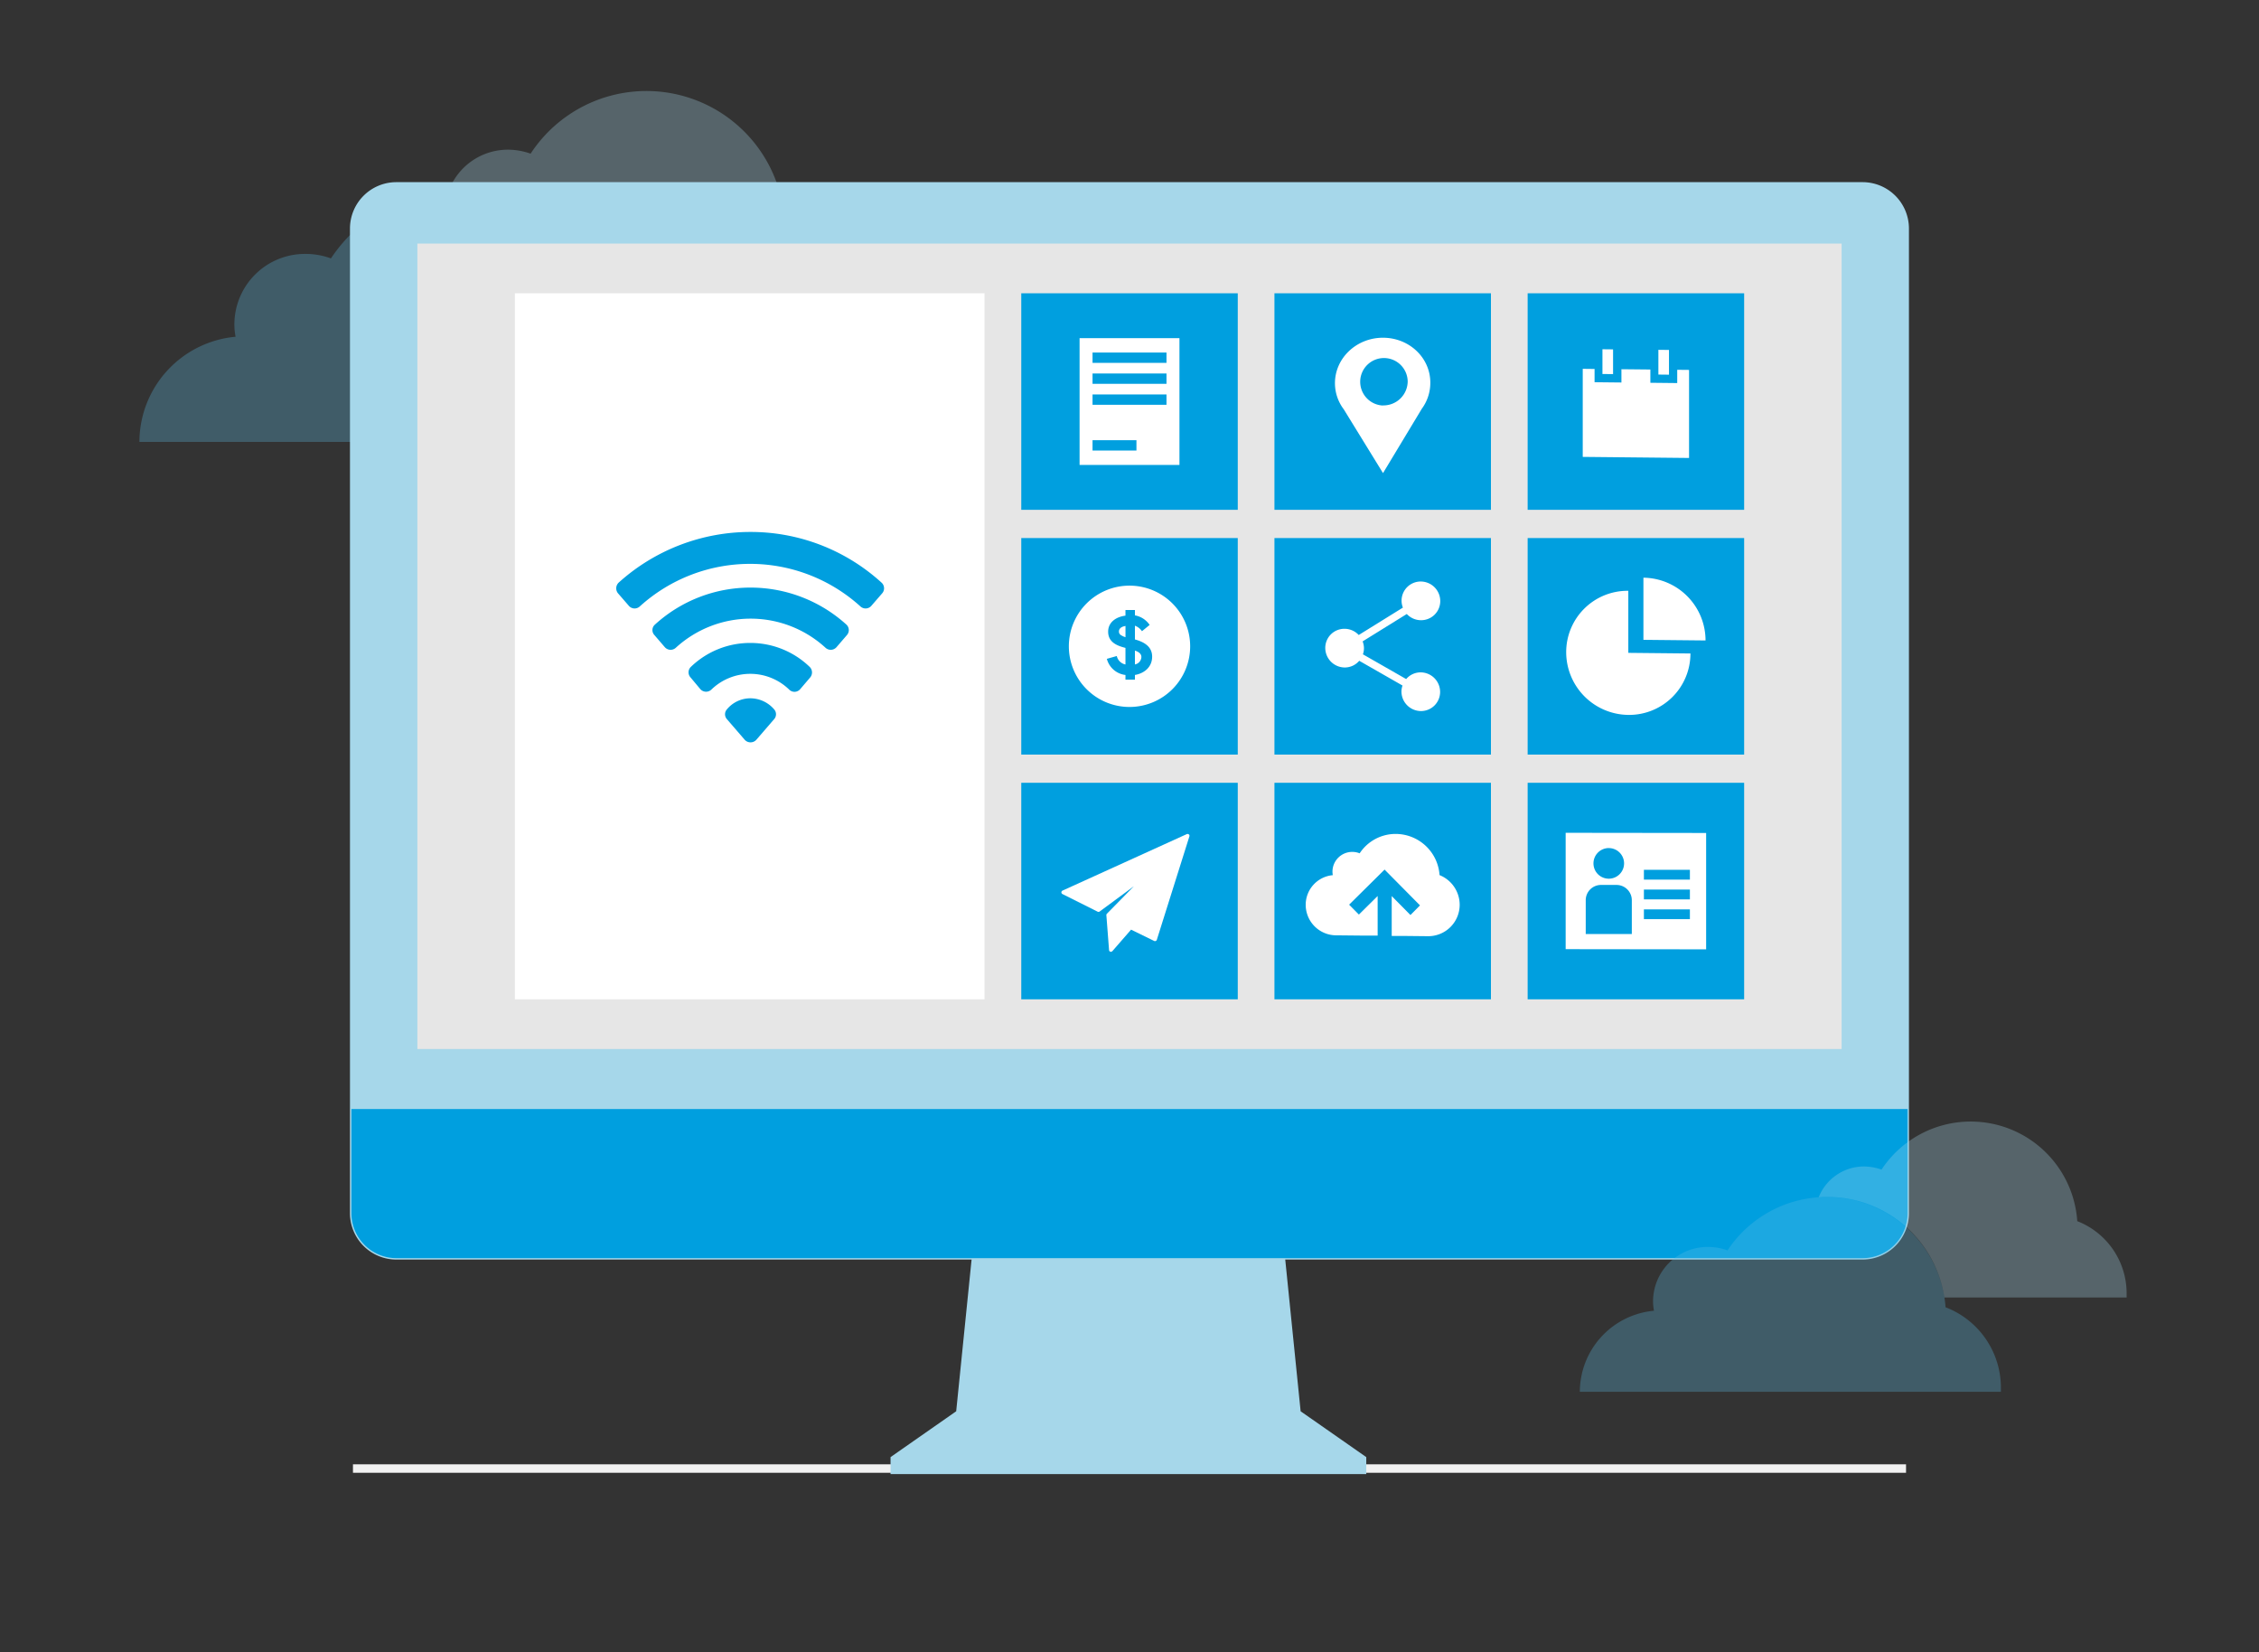 <?xml version="1.0" encoding="UTF-8"?>
<svg xmlns="http://www.w3.org/2000/svg" id="Layer_1" width="800" height="585" viewBox="0 0 800 585">
  <rect x="0" y="0" width="800" height="585" fill="#333333" stroke="none"/>
  <title>Artboard 1 copy1</title>
  <rect x="125" y="518.5" width="550" height="3" style="fill:#f2f2f2"></rect>
  <g style="opacity:0.3">
    <path d="M277.82,78.08a49,49,0,0,0-89.91-23.67A24.18,24.18,0,0,0,180,53a22.37,22.37,0,0,0-20.93,14.14A32.62,32.62,0,0,1,162.8,67c27.42,0,50.22,20.06,54,46.18h83.7v-1.88A35.57,35.57,0,0,0,277.82,78.08Z" style="fill:#a7d7ea"></path>
  </g>
  <g style="opacity:0.3;isolation:isolate">
    <path d="M242.75,154.42a39.55,39.55,0,0,0-25.4-36.8C215.62,89.34,191.81,67,162.95,67A54.85,54.85,0,0,0,117.2,91.5a25.91,25.91,0,0,0-8.95-1.59,25,25,0,0,0-25.25,25,22,22,0,0,0,.43,4.33,37.47,37.47,0,0,0-34.06,37.23H242.75Z" style="fill:#5dbbe5"></path>
  </g>
  <path d="M659.63,65H140.37a15.93,15.93,0,0,0-15.93,15.93V429.57a15.93,15.93,0,0,0,15.93,15.93H344.63L339.1,500l-23.22,16.21v5.26H483.35v-5.26L460.13,500,454.6,445.5h205a15.93,15.93,0,0,0,15.93-15.93V80.93A15.93,15.93,0,0,0,659.63,65Z" style="fill:#a6d7ea;stroke:#a6d7ea;stroke-miterlimit:10"></path>
  <path d="M124.44,392.7v36.87a15.93,15.93,0,0,0,15.93,15.93H659.63a15.93,15.93,0,0,0,15.93-15.93V392.7Z" style="fill:#009fdf"></path>
  <rect x="147.81" y="86.25" width="504.38" height="285.2" style="fill:#e6e6e6"></rect>
  <rect x="182.33" y="103.85" width="166.33" height="250" style="fill:#fff"></rect>
  <rect x="361.67" y="103.85" width="76.67" height="76.67" style="fill:#009fdf"></rect>
  <rect x="361.67" y="190.52" width="76.67" height="76.67" style="fill:#009fdf"></rect>
  <rect x="361.67" y="277.18" width="76.67" height="76.67" style="fill:#009fdf"></rect>
  <rect x="451.33" y="103.85" width="76.67" height="76.67" style="fill:#009fdf"></rect>
  <rect x="451.33" y="190.52" width="76.67" height="76.67" style="fill:#009fdf"></rect>
  <rect x="451.33" y="277.18" width="76.67" height="76.67" style="fill:#009fdf"></rect>
  <rect x="541" y="103.85" width="76.67" height="76.67" style="fill:#009fdf"></rect>
  <rect x="541" y="190.52" width="76.67" height="76.67" style="fill:#009fdf"></rect>
  <rect x="541" y="277.18" width="76.67" height="76.67" style="fill:#009fdf"></rect>
  <path d="M417.69,164.63l-35.37,0V119.74l35.37,0Zm-4.59-39.8-26.19,0v3.66l26.19,0Zm0,7.42-26.19,0v3.66l26.19,0Zm0,7.42-26.19,0v3.66l26.19,0Zm-10.64,16.2-15.55,0v3.66l15.55,0Z" style="fill:#fff"></path>
  <path d="M489.61,119.59c-9.34.07-16.88,7.3-16.85,16.15a15.32,15.32,0,0,0,3.11,9.18l13.91,22.6,13.75-22.8a15.42,15.42,0,0,0,3-9.22C506.55,126.64,499,119.52,489.61,119.59Zm.08,24a8.41,8.41,0,1,1,8.83-8.46A8.59,8.59,0,0,1,489.69,143.55Z" style="fill:#fff"></path>
  <polygon points="591.05 123.91 587.3 123.87 587.3 132.63 591.05 132.67 591.05 123.91" style="fill:#fff"></polygon>
  <polygon points="571.25 123.71 567.49 123.67 567.49 132.43 571.25 132.47 571.25 123.71" style="fill:#fff"></polygon>
  <polygon points="593.97 130.94 593.97 135.64 584.46 135.54 584.46 130.84 574.21 130.74 574.21 135.44 564.7 135.34 564.7 130.65 560.51 130.6 560.51 161.78 598.16 162.16 598.16 130.98 593.97 130.94" style="fill:#fff"></polygon>
  <path d="M401.92,230.37v4.9a2.78,2.78,0,0,0,2.29-2.61C404.21,231.35,403,230.72,401.92,230.37Z" style="fill:#fff"></path>
  <path d="M415.19,213.66a21.48,21.48,0,1,0,0,30.38A21.48,21.48,0,0,0,415.19,213.66ZM401.92,239v1.66h-3.35V239a7.71,7.71,0,0,1-6.59-5.71l3.52-1a3.92,3.92,0,0,0,3.07,3v-5.88c-3.14-.78-6.13-2.08-6.13-5.74,0-3.49,3-5.29,6.13-5.67V216h3.35v1.9a7.93,7.93,0,0,1,5.21,3.38l-2.71,2.22a5.22,5.22,0,0,0-2.5-1.94v4.86c3.1.85,6.1,2.43,6.1,6.1S405.23,238.44,401.92,239Z" style="fill:#fff"></path>
  <path d="M396.25,223.64c0,1.2,1.27,1.62,2.33,2v-4C397.48,221.81,396.25,222.33,396.25,223.64Z" style="fill:#fff"></path>
  <path d="M503.16,238.08a6.73,6.73,0,0,0-5.18,2.37l-15.32-8.76a6.74,6.74,0,0,0,.37-2.12,6.84,6.84,0,0,0-.47-2.46l15.64-9.7a6.89,6.89,0,0,0,5,2.2,6.77,6.77,0,0,0,6.85-6.78,6.94,6.94,0,0,0-6.85-6.92,6.77,6.77,0,0,0-6.85,6.78,6.84,6.84,0,0,0,.47,2.46l-15.64,9.7a6.89,6.89,0,0,0-5-2.2,6.77,6.77,0,0,0-6.85,6.78,6.94,6.94,0,0,0,6.85,6.92,6.73,6.73,0,0,0,5.18-2.37l15.32,8.76a6.75,6.75,0,0,0-.37,2.12,6.94,6.94,0,0,0,6.85,6.92A6.77,6.77,0,0,0,510,245,6.94,6.94,0,0,0,503.16,238.08Z" style="fill:#fff"></path>
  <path d="M582,204.56v22l22,.22A22.24,22.24,0,0,0,582,204.56Z" style="fill:#fff"></path>
  <path d="M576.65,209.2a21.71,21.71,0,0,0-22,21.75,22.24,22.24,0,0,0,22,22.19,21.71,21.71,0,0,0,22-21.75l-22-.22Z" style="fill:#fff"></path>
  <path d="M421,295.47a.68.68,0,0,0-.73-.11l-44,20a.67.67,0,0,0-.39.6.69.69,0,0,0,.38.62l12.46,6.24a.68.68,0,0,0,.71-.06l12.12-8.94L392,323.54a.67.67,0,0,0-.19.52l.95,12.35a.69.69,0,0,0,.46.6.7.7,0,0,0,.21,0,.67.67,0,0,0,.51-.23l6.62-7.6,8.18,4a.68.68,0,0,0,.56,0,.67.67,0,0,0,.38-.41l11.53-36.62a.68.68,0,0,0-.2-.72Zm0,0" style="fill:#fff"></path>
  <path d="M509.8,309.87a15.61,15.61,0,0,0-15.38-14.58,15.23,15.23,0,0,0-12.91,6.86,7.12,7.12,0,0,0-2.52-.5,7,7,0,0,0-7.11,7,6.8,6.8,0,0,0,.12,1.24,10.53,10.53,0,0,0-9.6,10.52,10.81,10.81,0,0,0,10.67,10.78l9,.09,2.81,0,3,0V317.27l-6.64,6.57-3.46-3.5,10.1-10,2.45-2.43,2.45,2.48,10.1,10.2L499.5,324l-6.64-6.71v14.12l1.55,0,2.66,0,8.6.09a11.13,11.13,0,0,0,11.26-11.15A11.34,11.34,0,0,0,509.8,309.87Z" style="fill:#fff"></path>
  <path d="M554.46,294.89v41.2l49.75.06v-41.2Zm15.27,5.41a5.42,5.42,0,1,1-5.42,5.41A5.43,5.43,0,0,1,569.73,300.29Zm8.16,30.43-16.32,0v-12a5.4,5.4,0,0,1,5.39-5.38h5.54a5.42,5.42,0,0,1,5.39,5.4Zm20.57-5.27-16.29,0V322l16.29,0Zm0-7-16.29,0v-3.47l16.29,0Zm0-7-16.29,0v-3.47l16.29,0Z" style="fill:#fff"></path>
  <path d="M265.74,188.36a69.64,69.64,0,0,0-46.6,17.9,2.79,2.79,0,0,0-.3,3.8l3.9,4.5a2.69,2.69,0,0,0,3.8.2,58.17,58.17,0,0,1,78.2,0,2.69,2.69,0,0,0,3.8-.2l3.9-4.5a2.7,2.7,0,0,0-.3-3.8A68.75,68.75,0,0,0,265.74,188.36Z" style="fill:#009fdf"></path>
  <path d="M265.74,208.06a50.16,50.16,0,0,0-33.8,13.1,2.57,2.57,0,0,0-.2,3.7l3.7,4.3a2.72,2.72,0,0,0,3.9.2,39.24,39.24,0,0,1,53,0,2.72,2.72,0,0,0,3.9-.2l3.7-4.3a2.66,2.66,0,0,0-.2-3.7A50.57,50.57,0,0,0,265.74,208.06Z" style="fill:#009fdf"></path>
  <path d="M265.74,227.66a30.21,30.21,0,0,0-21.1,8.5,2.66,2.66,0,0,0-.1,3.7L248,244a2.72,2.72,0,0,0,3.9.2,19.8,19.8,0,0,1,27.6,0,2.64,2.64,0,0,0,3.9-.2l3.5-4.1a2.76,2.76,0,0,0-.1-3.7A30.22,30.22,0,0,0,265.74,227.66Z" style="fill:#009fdf"></path>
  <path d="M265.74,247.26a10.8,10.8,0,0,0-8.3,3.9,2.61,2.61,0,0,0,0,3.5l6.3,7.3a2.78,2.78,0,0,0,4.1,0l6.3-7.3a2.61,2.61,0,0,0,0-3.5A11.16,11.16,0,0,0,265.74,247.26Z" style="fill:#009fdf"></path>
  <g style="opacity:0.3">
    <path d="M735.64,432.4a37.82,37.82,0,0,0-69.32-18.25,18.64,18.64,0,0,0-6.12-1.11,17.25,17.25,0,0,0-16.13,10.9,25.15,25.15,0,0,1,2.89-.11,41.9,41.9,0,0,1,41.62,35.61h64.54V458A27.43,27.43,0,0,0,735.64,432.4Z" style="fill:#a7d7ea"></path>
  </g>
  <g style="opacity:0.3">
    <path d="M708.6,491.27A30.5,30.5,0,0,0,689,462.89a42.16,42.16,0,0,0-77.22-20.14,20,20,0,0,0-6.9-1.22,19.31,19.31,0,0,0-19.47,19.25,17,17,0,0,0,.33,3.34,28.89,28.89,0,0,0-26.26,28.71H708.6Z" style="fill:#5dbbe5"></path>
  </g>
</svg>
